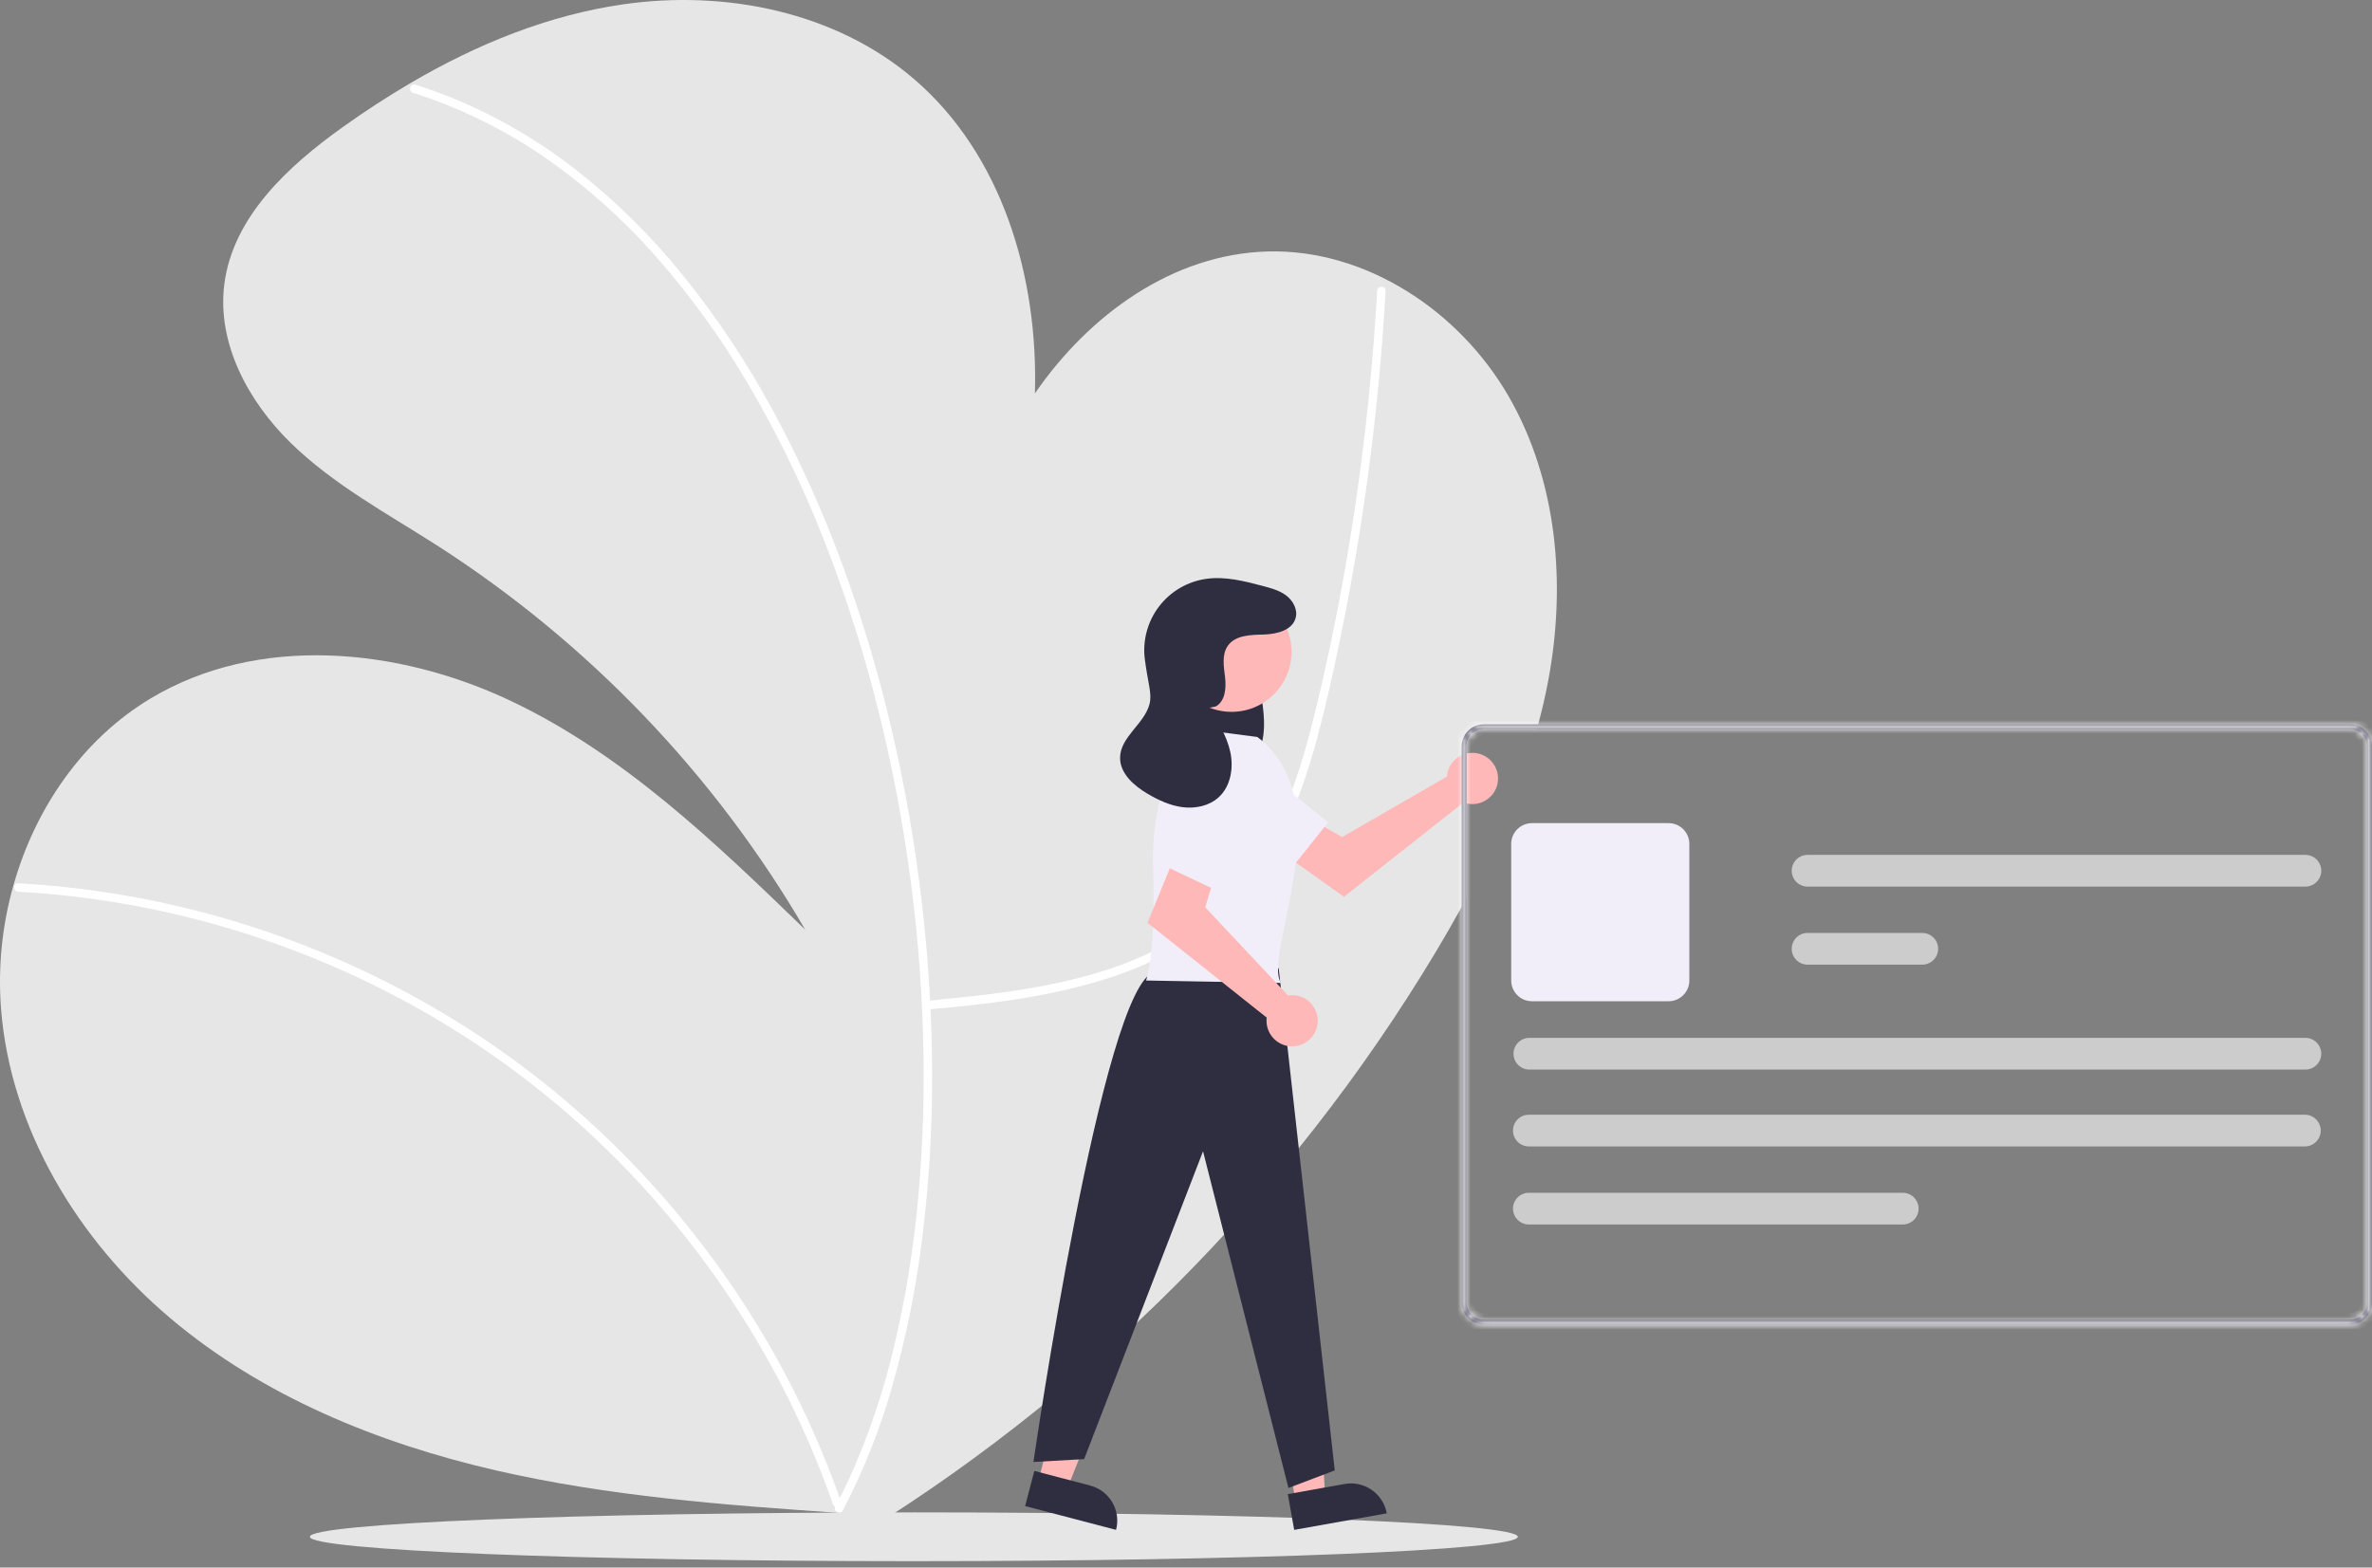 <svg width="354" height="234" viewBox="0 0 354 234" fill="none" xmlns="http://www.w3.org/2000/svg">
<rect x="0" y="0" width="354" height="234" fill="#808080" stroke="none"/>
<path d="M231.03 101.757C230.622 103.903 230.133 106.026 229.562 108.127C229.5 108.371 229.431 108.612 229.362 108.856H221.426C220.751 108.856 220.103 109.125 219.625 109.603C219.147 110.081 218.878 110.729 218.877 111.405V134.029C218.637 134.476 218.393 134.921 218.149 135.365C216.889 137.66 215.577 139.928 214.237 142.168C192.383 178.571 161.903 209.034 125.487 230.867L127.643 226.002C126.853 225.947 126.059 225.892 125.269 225.838C108.061 224.661 90.794 223.358 73.99 219.49C56.411 215.444 39.214 208.426 25.436 196.79C11.655 185.15 1.553 168.528 0.15 150.545C-0.317 144.364 0.308 138.149 1.997 132.186C5.227 120.706 12.285 110.378 22.468 104.267C38.464 94.67 59.328 96.626 76.19 104.609C93.049 112.589 106.771 125.798 120.17 138.778C106.642 115.58 87.807 95.919 65.21 81.41C57.722 76.617 49.775 72.349 43.409 66.139C37.047 59.934 32.352 51.233 33.478 42.416C34.756 32.415 42.947 24.825 51.152 18.973C54.43 16.635 57.813 14.417 61.302 12.377C71.146 6.609 81.795 2.256 93.041 0.643C108.275 -1.546 124.73 1.776 136.409 11.798C149.568 23.092 154.965 41.305 154.451 58.728C162.558 46.943 175.061 37.922 189.181 37.539C203.84 37.146 217.774 46.407 225.116 59.103C232.454 71.795 233.772 87.354 231.03 101.757Z" fill="#E6E6E6"/>
<path d="M138.286 150.703C146.872 149.947 154.803 149.063 163.123 146.709C171.187 144.427 178.947 140.607 184.688 134.369C190.863 127.66 194.196 118.947 196.548 110.274C197.859 105.438 198.936 100.535 199.953 95.63C201.056 90.308 202.036 84.962 202.893 79.593C204.599 68.906 205.817 58.156 206.547 47.343C206.635 46.03 206.716 44.717 206.79 43.404C206.835 42.593 205.575 42.596 205.529 43.404C204.93 54.062 203.851 64.679 202.294 75.255C200.756 85.645 198.79 95.991 196.295 106.195C194.181 114.84 191.444 123.619 186.022 130.815C180.938 137.563 173.595 141.973 165.667 144.61C157.599 147.293 149.092 148.364 140.661 149.161C139.627 149.258 139.321 149.351 138.286 149.443C137.485 149.513 137.477 150.774 138.286 150.703L138.286 150.703Z" fill="white"/>
<path d="M2.725 133.115C13.557 133.716 24.28 135.605 34.665 138.743C45.055 141.875 55.039 146.221 64.411 151.691C73.466 156.981 81.873 163.31 89.46 170.551C96.823 177.582 103.385 185.407 109.027 193.882C114.694 202.378 119.391 211.483 123.029 221.026C123.472 222.194 123.9 223.368 124.311 224.548C124.576 225.309 125.794 224.981 125.526 224.213C122.122 214.468 117.636 205.137 112.15 196.393C106.665 187.649 100.228 179.54 92.957 172.214C85.569 164.775 77.347 158.213 68.454 152.66C49.781 141.028 28.616 133.992 6.696 132.128C5.374 132.017 4.05 131.926 2.725 131.855C1.915 131.81 1.917 133.071 2.725 133.115L2.725 133.115Z" fill="white"/>
<path d="M61.641 13.855C68.567 16.057 75.132 19.265 81.126 23.376C87.251 27.605 92.836 32.566 97.759 38.148C102.947 44.02 107.56 50.377 111.533 57.13C115.748 64.261 119.409 71.704 122.484 79.395C125.651 87.291 128.315 95.379 130.46 103.612C132.639 111.942 134.342 120.39 135.559 128.914C136.77 137.348 137.503 145.844 137.754 154.36C138.008 162.504 137.767 170.656 137.033 178.77C136.363 186.341 135.138 193.852 133.369 201.243C131.797 207.919 129.583 214.426 126.757 220.675C126.102 222.093 125.407 223.492 124.673 224.871C124.292 225.586 125.379 226.224 125.761 225.507C128.884 219.538 131.378 213.261 133.203 206.777C135.25 199.558 136.733 192.191 137.641 184.743C138.646 176.662 139.136 168.526 139.107 160.383C139.089 151.828 138.579 143.281 137.582 134.784C136.583 126.182 135.101 117.642 133.142 109.206C131.188 100.757 128.709 92.437 125.72 84.296C122.838 76.415 119.389 68.753 115.398 61.372C111.597 54.328 107.167 47.642 102.162 41.395C97.41 35.448 91.984 30.071 85.994 25.372C80.217 20.855 73.834 17.173 67.032 14.435C65.37 13.773 63.684 13.175 61.976 12.64C61.201 12.396 60.869 13.612 61.641 13.855H61.641Z" fill="white"/>
<path d="M136.386 233.046C186.167 233.046 226.523 231.415 226.523 229.404C226.523 227.392 186.167 225.762 136.386 225.762C86.604 225.762 46.248 227.392 46.248 229.404C46.248 231.415 86.604 233.046 136.386 233.046Z" fill="#E6E6E6"/>
<path d="M216.024 115.334C215.979 115.53 215.95 115.73 215.937 115.931L200.292 124.957L196.489 122.768L192.436 128.075L200.571 133.873L218.419 119.792C219.147 120.062 219.94 120.103 220.692 119.911C221.444 119.719 222.119 119.302 222.629 118.717C223.138 118.131 223.458 117.404 223.544 116.633C223.631 115.862 223.48 115.082 223.113 114.398C222.746 113.715 222.179 113.159 221.488 112.805C220.797 112.451 220.015 112.316 219.245 112.418C218.476 112.519 217.755 112.853 217.18 113.374C216.605 113.895 216.201 114.578 216.024 115.334Z" fill="#FFB8B8"/>
<path d="M180.395 120.871L192.713 129.65L198.223 122.743L186.248 113.134C185.733 112.721 185.139 112.417 184.502 112.241C183.865 112.066 183.199 112.022 182.545 112.112C181.891 112.203 181.262 112.426 180.697 112.768C180.132 113.111 179.643 113.565 179.259 114.103C178.512 115.151 178.212 116.452 178.425 117.722C178.638 118.991 179.347 120.124 180.395 120.871Z" fill="#F1EEF9"/>
<path d="M154.966 221.05L159.286 222.182L165.706 206.061L159.332 204.391L154.966 221.05Z" fill="#FFB8B8"/>
<path d="M166.565 228.373L152.991 224.816L154.365 219.572L162.695 221.754C164.085 222.119 165.275 223.021 166.001 224.262C166.726 225.503 166.929 226.982 166.565 228.373Z" fill="#2F2E41"/>
<path d="M193.363 224.124L197.758 223.339L196.821 206.012L190.334 207.171L193.363 224.124Z" fill="#FFB8B8"/>
<path d="M206.961 225.906L193.147 228.374L192.194 223.037L200.671 221.522C201.372 221.397 202.09 221.411 202.786 221.564C203.481 221.716 204.14 222.004 204.724 222.412C205.308 222.819 205.806 223.337 206.19 223.936C206.574 224.536 206.836 225.205 206.961 225.906Z" fill="#2F2E41"/>
<path d="M184.706 96.696C185.79 96.96 186.671 98.063 187.2 99.342C187.688 100.685 188.018 102.08 188.185 103.499C188.6 106.142 189 109.003 188.14 111.451C187.132 114.32 184.446 115.822 182.116 115.116C179.787 114.41 177.934 111.759 177.301 108.708C176.725 105.626 177.096 102.44 178.366 99.573C179.028 98.066 179.94 96.676 181.152 95.996C181.747 95.637 182.455 95.516 183.136 95.657C183.816 95.799 184.417 96.193 184.819 96.76" fill="#2F2E41"/>
<path d="M190.833 144.547L199.201 219.496L192.29 222.12L179.543 171.861L161.796 217.814L154.231 218.235C154.231 218.235 164.611 146.732 172.303 145.107L190.833 144.547Z" fill="#2F2E41"/>
<path d="M183.806 106.261C188.746 106.261 192.751 102.256 192.751 97.316C192.751 92.376 188.746 88.371 183.806 88.371C178.866 88.371 174.861 92.376 174.861 97.316C174.861 102.256 178.866 106.261 183.806 106.261Z" fill="#FFB8B8"/>
<path d="M187.644 110.013L177.978 108.752C177.978 108.752 171.674 116.317 172.094 129.345C172.514 142.374 171.043 146.366 171.043 146.366L191.198 146.731C188.284 142.725 200.471 119.716 187.644 110.013Z" fill="#F1EEF9"/>
<path d="M192.839 148.553C192.638 148.554 192.437 148.571 192.238 148.605L179.872 135.44L181.132 131.238L175.038 128.506L171.256 137.752L189.047 151.904C188.952 152.674 189.093 153.456 189.452 154.144C189.811 154.832 190.371 155.394 191.058 155.756C191.744 156.118 192.525 156.263 193.296 156.17C194.066 156.078 194.791 155.753 195.372 155.239C195.954 154.725 196.365 154.046 196.551 153.293C196.738 152.539 196.69 151.747 196.415 151.021C196.14 150.295 195.651 149.67 195.012 149.229C194.373 148.788 193.615 148.552 192.839 148.553Z" fill="#FFB8B8"/>
<path d="M179.294 115.136L173.566 129.137L181.552 132.92L188.165 119.064C188.449 118.468 188.609 117.82 188.634 117.16C188.66 116.5 188.55 115.841 188.312 115.225C188.074 114.609 187.713 114.048 187.25 113.576C186.788 113.105 186.234 112.732 185.623 112.482C185.033 112.241 184.401 112.118 183.764 112.121C183.127 112.124 182.496 112.252 181.909 112.499C181.321 112.745 180.788 113.105 180.339 113.557C179.89 114.01 179.535 114.547 179.294 115.136Z" fill="#F1EEF9"/>
<path d="M181.466 105.448C182.867 104.64 183.017 102.689 182.826 101.082C182.636 99.476 182.318 97.684 183.262 96.371C184.389 94.802 186.654 94.771 188.585 94.72C190.515 94.669 192.866 94.104 193.366 92.238C193.697 91.006 192.99 89.683 191.975 88.909C190.96 88.136 189.691 87.794 188.457 87.469C185.696 86.742 182.846 86.008 180.02 86.408C177.22 86.804 174.689 88.286 172.974 90.534C171.259 92.782 170.498 95.614 170.856 98.419C171.313 102.007 171.977 103.573 171.541 105.155C170.73 108.102 167.232 109.994 167.163 113.05C167.108 115.439 169.219 117.283 171.279 118.497C172.912 119.459 174.675 120.276 176.558 120.501C178.441 120.726 180.468 120.295 181.87 119.019C183.679 117.373 184.126 114.624 183.608 112.234C183.089 109.844 181.758 107.722 180.442 105.66" fill="#2F2E41"/>
<mask id="path-19-inside-1_2280:1212" fill="white">
<path d="M350.714 108.127H221.426C220.557 108.128 219.724 108.474 219.11 109.088C218.495 109.703 218.15 110.536 218.148 111.405V194.441C218.15 195.309 218.495 196.142 219.11 196.757C219.724 197.371 220.557 197.717 221.426 197.718H350.714C351.583 197.717 352.416 197.371 353.031 196.757C353.645 196.142 353.991 195.309 353.992 194.441V111.405C353.991 110.536 353.645 109.703 353.031 109.088C352.416 108.474 351.583 108.128 350.714 108.127ZM353.264 194.441C353.263 195.116 352.994 195.764 352.516 196.242C352.038 196.72 351.39 196.989 350.714 196.99H221.426C220.75 196.989 220.102 196.72 219.624 196.242C219.146 195.764 218.878 195.116 218.877 194.441V111.405C218.878 110.729 219.146 110.081 219.624 109.603C220.102 109.125 220.75 108.856 221.426 108.855H350.714C351.39 108.856 352.038 109.125 352.516 109.603C352.994 110.081 353.263 110.729 353.264 111.405V194.441Z"/>
</mask>
<path d="M350.714 108.127H221.426C220.557 108.128 219.724 108.474 219.11 109.088C218.495 109.703 218.15 110.536 218.148 111.405V194.441C218.15 195.309 218.495 196.142 219.11 196.757C219.724 197.371 220.557 197.717 221.426 197.718H350.714C351.583 197.717 352.416 197.371 353.031 196.757C353.645 196.142 353.991 195.309 353.992 194.441V111.405C353.991 110.536 353.645 109.703 353.031 109.088C352.416 108.474 351.583 108.128 350.714 108.127ZM353.264 194.441C353.263 195.116 352.994 195.764 352.516 196.242C352.038 196.72 351.39 196.989 350.714 196.99H221.426C220.75 196.989 220.102 196.72 219.624 196.242C219.146 195.764 218.878 195.116 218.877 194.441V111.405C218.878 110.729 219.146 110.081 219.624 109.603C220.102 109.125 220.75 108.856 221.426 108.855H350.714C351.39 108.856 352.038 109.125 352.516 109.603C352.994 110.081 353.263 110.729 353.264 111.405V194.441Z" fill="#3F3D56"/>
<path d="M221.426 108.127V107.127L221.425 107.127L221.426 108.127ZM218.148 111.405L217.148 111.403V111.405H218.148ZM218.148 194.441H217.148L217.148 194.442L218.148 194.441ZM221.426 197.718L221.425 198.718H221.426V197.718ZM350.714 197.718V198.718H350.716L350.714 197.718ZM353.992 194.441L354.992 194.442V194.441H353.992ZM353.992 111.405H354.992V111.403L353.992 111.405ZM353.264 194.441L354.264 194.442V194.441H353.264ZM350.714 196.99V197.99H350.716L350.714 196.99ZM221.426 196.99L221.425 197.99H221.426V196.99ZM218.877 194.441H217.877L217.877 194.442L218.877 194.441ZM218.877 111.405L217.877 111.404V111.405H218.877ZM221.426 108.855V107.855L221.425 107.855L221.426 108.855ZM350.714 108.855L350.716 107.855H350.714V108.855ZM353.264 111.405H354.264V111.404L353.264 111.405ZM350.714 107.127H221.426V109.127H350.714V107.127ZM221.425 107.127C220.291 107.129 219.204 107.58 218.403 108.381L219.817 109.796C220.244 109.368 220.823 109.128 221.428 109.127L221.425 107.127ZM218.403 108.381C217.601 109.183 217.15 110.27 217.148 111.403L219.148 111.406C219.149 110.802 219.39 110.223 219.817 109.796L218.403 108.381ZM217.148 111.405V194.441H219.148V111.405H217.148ZM217.148 194.442C217.15 195.576 217.601 196.662 218.403 197.464L219.817 196.05C219.39 195.622 219.149 195.043 219.148 194.439L217.148 194.442ZM218.403 197.464C219.204 198.265 220.291 198.717 221.425 198.718L221.428 196.718C220.823 196.717 220.244 196.477 219.817 196.05L218.403 197.464ZM221.426 198.718H350.714V196.718H221.426V198.718ZM350.716 198.718C351.85 198.717 352.936 198.265 353.738 197.464L352.324 196.05C351.896 196.477 351.317 196.717 350.713 196.718L350.716 198.718ZM353.738 197.464C354.539 196.662 354.991 195.576 354.992 194.442L352.992 194.439C352.991 195.043 352.751 195.622 352.324 196.05L353.738 197.464ZM354.992 194.441V111.405H352.992V194.441H354.992ZM354.992 111.403C354.991 110.27 354.539 109.183 353.738 108.381L352.324 109.796C352.751 110.223 352.991 110.802 352.992 111.406L354.992 111.403ZM353.738 108.381C352.936 107.58 351.85 107.129 350.716 107.127L350.713 109.127C351.317 109.128 351.896 109.368 352.324 109.796L353.738 108.381ZM352.264 194.439C352.263 194.851 352.1 195.245 351.809 195.535L353.223 196.95C353.889 196.284 354.263 195.382 354.264 194.442L352.264 194.439ZM351.809 195.535C351.519 195.826 351.124 195.989 350.713 195.99L350.716 197.99C351.656 197.989 352.558 197.615 353.223 196.95L351.809 195.535ZM350.714 195.99H221.426V197.99H350.714V195.99ZM221.427 195.99C221.016 195.989 220.622 195.826 220.331 195.535L218.917 196.95C219.582 197.615 220.484 197.989 221.425 197.99L221.427 195.99ZM220.331 195.535C220.041 195.245 219.877 194.851 219.877 194.439L217.877 194.442C217.878 195.382 218.252 196.284 218.917 196.95L220.331 195.535ZM219.877 194.441V111.405H217.877V194.441H219.877ZM219.877 111.406C219.877 110.995 220.041 110.601 220.331 110.31L218.917 108.896C218.252 109.561 217.878 110.463 217.877 111.404L219.877 111.406ZM220.331 110.31C220.622 110.019 221.016 109.856 221.427 109.855L221.425 107.855C220.484 107.856 219.582 108.231 218.917 108.896L220.331 110.31ZM221.426 109.855H350.714V107.855H221.426V109.855ZM350.713 109.855C351.124 109.856 351.519 110.019 351.809 110.31L353.223 108.896C352.558 108.231 351.656 107.856 350.716 107.855L350.713 109.855ZM351.809 110.31C352.1 110.601 352.263 110.995 352.264 111.406L354.264 111.404C354.263 110.463 353.889 109.561 353.223 108.896L351.809 110.31ZM352.264 111.405V194.441H354.264V111.405H352.264Z" fill="white" mask="url(#path-19-inside-1_2280:1212)"/>
<path d="M249.025 149.461H228.63C227.809 149.46 227.022 149.134 226.442 148.553C225.862 147.973 225.535 147.186 225.534 146.365V125.971C225.535 125.15 225.862 124.363 226.442 123.783C227.022 123.202 227.809 122.876 228.63 122.875H249.025C249.845 122.876 250.632 123.202 251.212 123.783C251.793 124.363 252.119 125.15 252.12 125.971V146.365C252.119 147.186 251.793 147.973 251.212 148.553C250.632 149.134 249.845 149.46 249.025 149.461Z" fill="#F1EEF9"/>
<path d="M343.981 171.135H228.168C227.54 171.135 226.938 170.885 226.494 170.442C226.05 169.998 225.801 169.395 225.801 168.768C225.801 168.14 226.05 167.538 226.494 167.094C226.938 166.65 227.54 166.4 228.168 166.4H343.981C344.609 166.4 345.211 166.65 345.655 167.094C346.099 167.538 346.349 168.14 346.349 168.768C346.349 169.395 346.099 169.998 345.655 170.442C345.211 170.885 344.609 171.135 343.981 171.135Z" fill="#CCCCCC"/>
<path d="M344.059 159.662H228.246C227.618 159.662 227.016 159.413 226.572 158.969C226.128 158.525 225.878 157.923 225.878 157.295C225.878 156.667 226.128 156.065 226.572 155.621C227.016 155.177 227.618 154.928 228.246 154.928H344.059C344.687 154.928 345.289 155.177 345.733 155.621C346.177 156.065 346.426 156.667 346.426 157.295C346.426 157.923 346.177 158.525 345.733 158.969C345.289 159.413 344.687 159.662 344.059 159.662Z" fill="#CCCCCC"/>
<path d="M286.882 143.998H269.765C269.137 143.998 268.535 143.749 268.091 143.305C267.647 142.861 267.398 142.259 267.398 141.631C267.398 141.003 267.647 140.401 268.091 139.957C268.535 139.513 269.137 139.264 269.765 139.264H286.882C287.51 139.264 288.112 139.513 288.556 139.957C289 140.401 289.249 141.003 289.249 141.631C289.249 142.259 289 142.861 288.556 143.305C288.112 143.749 287.51 143.998 286.882 143.998Z" fill="#CCCCCC"/>
<path d="M344.06 132.348H269.765C269.137 132.348 268.535 132.098 268.091 131.654C267.647 131.21 267.398 130.608 267.398 129.981C267.398 129.353 267.647 128.751 268.091 128.307C268.535 127.863 269.137 127.613 269.765 127.613H344.06C344.688 127.613 345.29 127.863 345.734 128.307C346.178 128.751 346.428 129.353 346.428 129.981C346.428 130.608 346.178 131.21 345.734 131.654C345.29 132.098 344.688 132.348 344.06 132.348Z" fill="#CCCCCC"/>
<path d="M283.967 182.787H228.168C227.54 182.787 226.938 182.538 226.494 182.094C226.05 181.65 225.801 181.048 225.801 180.42C225.801 179.792 226.05 179.19 226.494 178.746C226.938 178.302 227.54 178.053 228.168 178.053H283.967C284.595 178.053 285.197 178.302 285.641 178.746C286.085 179.19 286.334 179.792 286.334 180.42C286.334 181.048 286.085 181.65 285.641 182.094C285.197 182.538 284.595 182.787 283.967 182.787Z" fill="#CCCCCC"/>
</svg>
